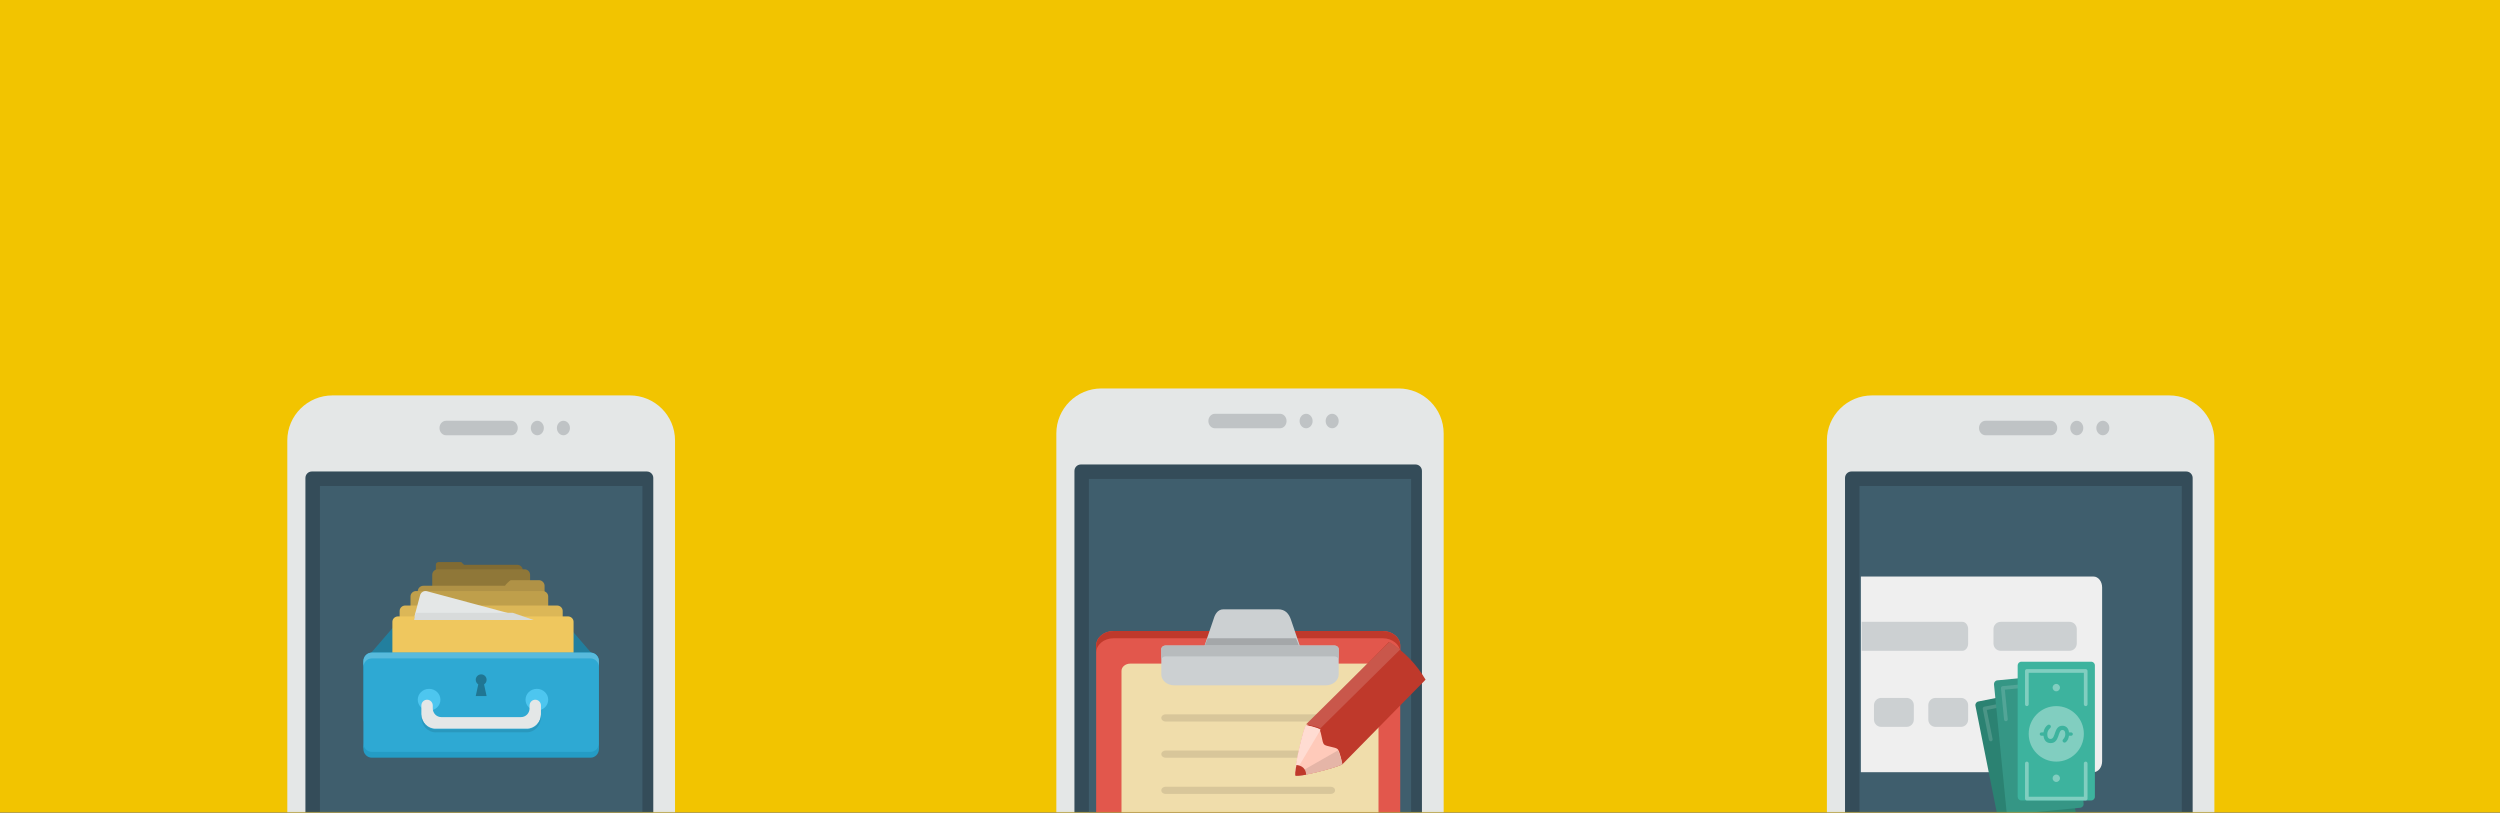<?xml version="1.0" encoding="UTF-8" standalone="no"?>
<svg width="1566px" height="509px" viewBox="0 0 1566 509" version="1.1" xmlns="http://www.w3.org/2000/svg" xmlns:xlink="http://www.w3.org/1999/xlink" xmlns:sketch="http://www.bohemiancoding.com/sketch/ns">
    <rect x="0" y="0" width="1566" height="509" fill="#333333" stroke="none"/>
    <!-- Generator: Sketch 3.3.3 (12081) - http://www.bohemiancoding.com/sketch -->
    <title>DigitalLandingGold-Desktop</title>
    <desc>Created with Sketch.</desc>
    <defs>
        <rect id="path-1" x="0" y="0" width="1566" height="508.933"></rect>
        <path id="path-3" d="M113.418,0 C50.78,0 0,50.798 0,113.462 C0,176.126 50.78,226.928 113.418,226.928 C176.057,226.928 226.836,176.126 226.836,113.462 C226.836,50.798 176.057,0 113.418,0 L113.418,0 Z"></path>
    </defs>
    <g id="Iconography" stroke="none" stroke-width="1" fill="none" fill-rule="evenodd" sketch:type="MSPage">
        <g id="Artboard-4" sketch:type="MSArtboardGroup" transform="translate(-82, -1344)">
            <g id="DigitalLandingGold-Desktop" sketch:type="MSLayerGroup" transform="translate(82, 1344)">
                <mask id="mask-2" sketch:name="Mask" fill="white">
                    <use xlink:href="#path-1"></use>
                </mask>
                <use id="Mask" fill="#F2C400" sketch:type="MSShapeGroup" xlink:href="#path-1"></use>
                <g id="digitalcheckin" mask="url(#mask-2)">
                    <g transform="translate(661.69, 243.319)">
                        <g id="android">
                            <path d="M214.314,1.13686838e-13 L28.306,1.13686838e-13 C12.677,1.13686838e-13 0,12.63 0,28.201 L0,265.895 C33.793,291.183 75.794,306.181 121.31,306.181 C166.833,306.181 208.835,291.183 242.62,265.895 L242.62,28.201 C242.62,12.63 229.951,1.27999475e-13 214.314,1.27999475e-13 L214.314,1.13686838e-13 Z" id="Shape" fill="#E4E7E7" sketch:type="MSShapeGroup"></path>
                            <path d="M224.984,47.628 L15.368,47.628 C13.143,47.628 11.337,49.438 11.337,51.668 L11.337,274.154 C42.735,294.393 80.075,306.181 120.176,306.181 C160.281,306.181 197.617,294.393 229.015,274.154 L229.015,51.668 C229.015,49.438 227.213,47.628 224.984,47.628 L224.984,47.628 Z" id="Shape" fill="#344C59" sketch:type="MSShapeGroup"></path>
                            <path d="M222.212,56.7 L20.407,56.7 L20.407,279.201 C50.097,296.327 84.545,306.181 121.31,306.181 C158.083,306.181 192.527,296.327 222.212,279.201 L222.212,56.7 L222.212,56.7 Z" id="Shape" fill="#3F5E6D" sketch:type="MSShapeGroup"></path>
                            <path d="M140.13,15.876 L99.315,15.876 C97.058,15.876 95.234,17.912 95.234,20.41 C95.234,22.917 97.058,24.948 99.315,24.948 L140.13,24.948 C142.387,24.948 144.211,22.917 144.211,20.41 C144.211,17.912 142.387,15.876 140.13,15.876 L140.13,15.876 Z M156.456,15.876 C154.199,15.876 152.374,17.912 152.374,20.41 C152.374,22.917 154.199,24.948 156.456,24.948 C158.713,24.948 160.537,22.917 160.537,20.41 C160.537,17.912 158.713,15.876 156.456,15.876 L156.456,15.876 Z M172.782,15.876 C170.524,15.876 168.7,17.912 168.7,20.41 C168.7,22.917 170.524,24.948 172.782,24.948 C175.039,24.948 176.863,22.917 176.863,20.41 C176.863,17.912 175.039,15.876 172.782,15.876 L172.782,15.876 Z" id="Shape" fill="#BFC3C5" sketch:type="MSShapeGroup"></path>
                        </g>
                        <g id="clipboard" transform="translate(24.942, 138.349)">
                            <path d="M10.884,13.608 C4.873,13.608 0,17.67 0,22.68 L0,144.459 C24.543,164.519 58.147,167.833 95.234,167.833 C132.323,167.833 165.925,164.519 190.468,144.459 L190.468,22.68 C190.468,17.67 185.595,13.608 179.584,13.608 L10.884,13.608 Z" id="Shape" fill="#E2574C" sketch:type="MSShapeGroup"></path>
                            <path d="M21.424,34.02 C18.359,34.02 15.872,36.052 15.872,38.556 L15.872,155.853 C38.58,169.092 66.348,172.369 96.368,172.369 C126.387,172.369 154.155,169.092 176.863,155.853 L176.863,38.556 C176.863,36.052 174.376,34.02 171.312,34.02 L21.424,34.02 Z" id="Shape" fill="#F0DDAB" sketch:type="MSShapeGroup"></path>
                            <path d="M179.584,13.608 L10.884,13.608 C4.873,13.608 0,17.67 0,22.68 L0,27.216 C0,22.206 4.873,18.144 10.884,18.144 L179.584,18.144 C185.595,18.144 190.468,22.206 190.468,27.216 L190.468,22.68 C190.468,17.67 185.595,13.608 179.584,13.608 L179.584,13.608 Z" id="Shape" fill="#BF392B" sketch:type="MSShapeGroup"></path>
                            <path d="M146.932,133.813 L43.536,133.813 C42.031,133.813 40.815,134.826 40.815,136.081 C40.815,137.335 42.031,138.349 43.536,138.349 L146.932,138.349 C148.437,138.349 149.653,137.335 149.653,136.081 C149.653,134.826 148.437,133.813 146.932,133.813 L146.932,133.813 Z M146.932,111.132 L43.536,111.132 C42.031,111.132 40.815,112.146 40.815,113.401 C40.815,114.655 42.031,115.669 43.536,115.669 L146.932,115.669 C148.437,115.669 149.653,114.655 149.653,113.401 C149.653,112.146 148.437,111.132 146.932,111.132 L146.932,111.132 Z M146.932,88.452 L43.536,88.452 C42.031,88.452 40.815,89.468 40.815,90.72 C40.815,91.975 42.031,92.988 43.536,92.988 L146.932,92.988 C148.437,92.988 149.653,91.975 149.653,90.72 C149.653,89.468 148.437,88.452 146.932,88.452 L146.932,88.452 Z M146.932,156.493 L43.536,156.493 C42.031,156.493 40.815,157.506 40.815,158.761 C40.815,160.015 42.031,161.029 43.536,161.029 L146.932,161.029 C148.437,161.029 149.653,160.015 149.653,158.761 C149.653,157.506 148.437,156.493 146.932,156.493 L146.932,156.493 Z M43.536,70.308 L146.932,70.308 C148.437,70.308 149.653,69.295 149.653,68.04 C149.653,66.788 148.437,65.772 146.932,65.772 L43.536,65.772 C42.031,65.772 40.815,66.788 40.815,68.04 C40.815,69.295 42.031,70.308 43.536,70.308 L43.536,70.308 Z" id="Shape" fill="#D8C69A" sketch:type="MSShapeGroup"></path>
                            <path d="M43.524,22.68 L149.211,22.68 C150.709,22.68 151.921,23.696 151.921,24.948 L151.921,40.824 C151.921,44.582 148.279,47.628 143.791,47.628 L48.944,47.628 C44.457,47.628 40.815,44.582 40.815,40.824 L40.815,24.948 C40.815,23.696 42.026,22.68 43.524,22.68 L43.524,22.68 Z M79.713,5.68434189e-14 L113.982,5.68434189e-14 C118.47,5.68434189e-14 120.814,2.744 122.112,6.804 L127.532,22.68 L67.914,22.68 L73.333,6.804 C74.125,3.924 75.705,5.68434189e-14 79.713,5.68434189e-14 L79.713,5.68434189e-14 Z" id="Shape" fill="#CCD0D2" sketch:type="MSShapeGroup"></path>
                            <path d="M69.812,18.144 L68.024,22.68 L126.979,22.68 L125.194,18.144 L69.812,18.144 Z" id="Shape" fill="#A4A7A9" sketch:type="MSShapeGroup"></path>
                            <path d="M149.211,22.68 L43.524,22.68 C42.026,22.68 40.815,23.696 40.815,24.948 L40.815,31.752 C40.815,30.5 42.026,29.484 43.524,29.484 L149.211,29.484 C150.709,29.484 151.921,30.5 151.921,31.752 L151.921,24.948 C151.921,23.696 150.709,22.68 149.211,22.68 L149.211,22.68 Z" id="Shape" fill="#B7BBBD" sketch:type="MSShapeGroup"></path>
                        </g>
                        <g id="pencil" transform="translate(149.653, 158.761)">
                            <path d="M81.629,23.671 C75.986,14.018 68.106,5.879 58.708,1.20792265e-13 C39.751,19.29 7.28,52.331 6.66,52.961 C4.813,54.84 -1.098,82.446 0.179,83.745 C1.486,85.077 27.958,78.285 29.751,76.457 L81.629,23.671 L81.629,23.671 Z" id="Shape" fill="#BF392B" sketch:type="MSShapeGroup"></path>
                            <path d="M18.024,64.204 C16.681,62.789 16.509,56.58 15.155,55.156 C13.803,53.728 6.601,52.166 6.596,52.164 C4.839,54.015 -0.626,80.18 0.059,83.444 L0.457,83.865 C3.534,84.558 27.77,78.068 29.477,76.268 C29.477,76.268 27.932,68.614 26.609,67.222 C25.287,65.827 19.37,65.62 18.024,64.204 L18.024,64.204 Z" id="Shape" fill="#FFCABA" sketch:type="MSShapeGroup"></path>
                            <path d="M6.75015599e-14,83.268 L0.035,83.466 L0.435,83.867 C3.519,84.526 27.769,78.345 29.477,76.631 C29.477,76.631 27.99,69.4 26.637,68.04 C4.075,80.91 0.552,82.946 7.70899061e-14,83.268 L6.75015599e-14,83.268 Z" id="Shape" fill="#E5B5A7" sketch:type="MSShapeGroup"></path>
                            <path d="M0.017,81.648 C0.448,80.941 2.814,76.999 15.872,55.012 C14.455,53.653 6.908,52.164 6.908,52.164 C5.119,53.876 -0.346,77.494 0.017,81.648 L0.017,81.648 Z" id="Shape" fill="#FFDCD2" sketch:type="MSShapeGroup"></path>
                            <path d="M4.96,78.776 C3.981,77.885 2.301,77.22 0.74,77.112 C0.076,80.7 -0.222,83.385 0.187,83.756 C0.584,84.118 3.221,83.836 6.796,83.214 C6.883,81.644 6.082,79.794 4.96,78.776 L4.96,78.776 Z" id="Shape" fill="#BF392B" sketch:type="MSShapeGroup"></path>
                            <path d="M15.46,54.432 C15.44,54.465 65.757,4.729 65.757,4.729 C63.593,3.024 61.33,1.439 58.966,-1.77635684e-14 L6.802,51.592 C17.65,54.432 14.091,53.078 15.46,54.432 Z" id="Shape" fill="#C9574B" sketch:type="MSShapeGroup"></path>
                        </g>
                    </g>
                </g>
                <g id="paperless" mask="url(#mask-2)">
                    <g transform="translate(179.251, 247.104)">
                        <g id="android">
                            <path d="M215.252,0.579 L29.05,0.579 C13.404,0.579 0.714,13.216 0.714,28.796 L0.714,266.623 C34.543,291.926 76.588,306.933 122.151,306.933 C167.722,306.933 209.767,291.926 243.588,266.623 L243.588,28.796 C243.588,13.216 230.905,0.579 215.252,0.579 L215.252,0.579 Z" id="Shape" fill="#E4E7E7" sketch:type="MSShapeGroup"></path>
                            <path d="M225.933,48.234 L16.099,48.234 C13.871,48.234 12.064,50.045 12.064,52.276 L12.064,274.887 C43.494,295.138 80.873,306.933 121.016,306.933 C161.163,306.933 198.538,295.138 229.968,274.887 L229.968,52.276 C229.968,50.045 228.165,48.234 225.933,48.234 L225.933,48.234 Z" id="Shape" fill="#344C59" sketch:type="MSShapeGroup"></path>
                            <path d="M223.159,57.311 L21.143,57.311 L21.143,279.937 C50.864,297.073 85.348,306.933 122.151,306.933 C158.962,306.933 193.442,297.073 223.159,279.937 L223.159,57.311 L223.159,57.311 Z" id="Shape" fill="#3F5E6D" sketch:type="MSShapeGroup"></path>
                            <path d="M140.991,16.464 L100.133,16.464 C97.874,16.464 96.048,18.501 96.048,21.001 C96.048,23.509 97.874,25.541 100.133,25.541 L140.991,25.541 C143.25,25.541 145.076,23.509 145.076,21.001 C145.076,18.501 143.25,16.464 140.991,16.464 L140.991,16.464 Z M157.333,16.464 C155.074,16.464 153.248,18.501 153.248,21.001 C153.248,23.509 155.074,25.541 157.333,25.541 C159.593,25.541 161.419,23.509 161.419,21.001 C161.419,18.501 159.593,16.464 157.333,16.464 L157.333,16.464 Z M173.676,16.464 C171.417,16.464 169.591,18.501 169.591,21.001 C169.591,23.509 171.417,25.541 173.676,25.541 C175.936,25.541 177.762,23.509 177.762,21.001 C177.762,18.501 175.936,16.464 173.676,16.464 L173.676,16.464 Z" id="Shape" fill="#BFC3C5" sketch:type="MSShapeGroup"></path>
                        </g>
                        <g id="archive-2" transform="translate(48.381, 104.966)">
                            <path d="M0,62.472 L0,99.849 L49.18,46.454 L49.18,32.247 L26.136,32.206 L3.12003923e-15,62.472 L0,62.472 Z M121.035,31.777 L98.36,31.77 L98.36,46.454 L147.54,99.849 L147.54,62.472 L121.035,31.777 L121.035,31.777 Z" id="Shape" fill="#227F9E" sketch:type="MSShapeGroup"></path>
                            <path d="M96.358,1.729 L63.024,1.729 L61.267,0 L47.154,0 C46.105,0 45.397,0.809 45.397,1.566 L45.397,32.851 C45.397,34.759 46.971,36.309 48.911,36.309 L96.358,36.309 C98.299,36.309 99.873,34.759 99.873,32.851 L99.873,5.187 C99.873,3.278 98.299,1.729 96.358,1.729 L96.358,1.729 Z" id="Shape" fill="#816B32" sketch:type="MSShapeGroup"></path>
                            <path d="M46.629,4.539 L100.911,4.539 C102.844,4.539 104.413,6.064 104.413,7.942 L104.413,35.174 C104.413,37.053 102.844,38.578 100.911,38.578 L46.629,38.578 C44.696,38.578 43.127,37.053 43.127,35.174 L43.127,7.942 C43.127,6.064 44.696,4.539 46.629,4.539 L46.629,4.539 Z" id="Shape" fill="#8F7738" sketch:type="MSShapeGroup"></path>
                            <path d="M110.016,11.346 L92.362,11.346 C91.874,11.346 88.776,14.371 88.776,14.853 L37.579,14.853 C35.629,14.853 34.048,16.425 34.048,18.361 L34.048,46.417 C34.048,48.353 35.629,49.924 37.579,49.924 L109.961,49.924 C111.91,49.924 113.492,48.353 113.492,46.417 L113.492,14.799 C113.492,12.932 111.748,11.346 110.016,11.346 L110.016,11.346 Z" id="Shape" fill="#B09246" sketch:type="MSShapeGroup"></path>
                            <path d="M33.029,18.154 L112.241,18.154 C114.185,18.154 115.762,19.679 115.762,21.558 L115.762,48.79 C115.762,50.669 114.185,52.194 112.241,52.194 L33.029,52.194 C31.085,52.194 29.508,50.669 29.508,48.79 L29.508,21.558 C29.508,19.679 31.085,18.154 33.029,18.154 L33.029,18.154 Z" id="Shape" fill="#BF9F4B" sketch:type="MSShapeGroup"></path>
                            <path d="M26.221,27.231 L121.319,27.231 C123.263,27.231 124.841,28.756 124.841,30.635 L124.841,57.867 C124.841,59.746 123.263,61.271 121.319,61.271 L26.221,61.271 C24.276,61.271 22.698,59.746 22.698,57.867 L22.698,30.635 C22.698,28.756 24.276,27.231 26.221,27.231 L26.221,27.231 Z" id="Shape" fill="#DCB757" sketch:type="MSShapeGroup"></path>
                            <path d="M39.812,18.274 L110.893,37.393 C112.762,37.894 113.873,39.824 113.372,41.7 L105.209,72.279 C104.709,74.155 102.786,75.269 100.918,74.766 L29.836,55.648 C27.968,55.146 26.857,53.216 27.358,51.34 L35.522,20.761 C36.023,18.886 37.945,17.773 39.812,18.274 L39.812,18.274 Z" id="Shape" fill="#E4E7E7" sketch:type="MSShapeGroup"></path>
                            <path d="M21.705,34.039 L128.104,34.039 C130.062,34.039 131.651,35.564 131.651,37.443 L131.651,64.675 C131.651,66.554 130.062,68.079 128.104,68.079 L21.705,68.079 C19.748,68.079 18.159,66.554 18.159,64.675 L18.159,37.443 C18.159,35.564 19.748,34.039 21.705,34.039 L21.705,34.039 Z" id="Shape" fill="#EFC75E" sketch:type="MSShapeGroup"></path>
                            <path d="M5.269,56.732 L142.271,56.732 C145.181,56.732 147.54,59.104 147.54,62.027 L147.54,114.977 C147.54,117.902 145.181,120.272 142.271,120.272 L5.269,120.272 C2.359,120.272 0,117.902 0,114.977 L0,62.027 C0,59.104 2.359,56.732 5.269,56.732 L5.269,56.732 Z" id="Shape" fill="#2EA9D3" sketch:type="MSShapeGroup"></path>
                            <path d="M41.153,79.425 C37.229,79.425 34.048,82.473 34.048,86.233 C34.048,89.992 37.229,93.041 41.153,93.041 C45.077,93.041 48.259,89.992 48.259,86.233 C48.259,82.473 45.077,79.425 41.153,79.425 L41.153,79.425 Z M108.656,79.425 C104.732,79.425 101.551,82.473 101.551,86.233 C101.551,89.992 104.732,93.041 108.656,93.041 C112.58,93.041 115.762,89.992 115.762,86.233 C115.762,82.473 112.58,79.425 108.656,79.425 L108.656,79.425 Z" id="Shape" fill="#4DC6EF" sketch:type="MSShapeGroup"></path>
                            <path d="M107.655,86.233 C105.686,86.233 104.089,87.859 104.089,89.864 L104.089,91.679 C104.089,94.687 101.693,97.125 98.738,97.125 L48.802,97.125 C45.846,97.125 43.451,94.687 43.451,91.679 L43.451,89.864 C43.451,87.859 41.853,86.233 39.884,86.233 C37.915,86.233 36.317,87.859 36.317,89.864 L36.317,95.31 C36.317,100.324 40.309,104.387 45.235,104.387 L102.305,104.387 C107.231,104.387 111.222,100.324 111.222,95.31 L111.222,89.864 C111.222,87.859 109.624,86.233 107.655,86.233 L107.655,86.233 Z" id="Shape" fill="#E4E7E7" sketch:type="MSShapeGroup"></path>
                            <path d="M77.175,73.752 C77.175,71.873 75.649,70.348 73.77,70.348 C71.89,70.348 70.365,71.873 70.365,73.752 C70.365,74.962 71.002,76.017 71.953,76.623 L70.365,83.964 L77.175,83.964 L75.586,76.623 C76.538,76.017 77.175,74.962 77.175,73.752 L77.175,73.752 Z" id="Shape" fill="#207693" sketch:type="MSShapeGroup"></path>
                            <path d="M31.778,36.309 L106.683,36.309 L93.47,31.77 L32.727,31.77 L31.778,36.309 Z" id="Shape" fill="#D8DBDB" sketch:type="MSShapeGroup"></path>
                            <path d="M142.271,56.732 L5.269,56.732 C2.359,56.732 0,59.172 0,62.178 L0,65.809 C0,62.803 2.359,60.363 5.269,60.363 L142.271,60.363 C145.181,60.363 147.54,62.803 147.54,65.809 L147.54,62.178 C147.54,59.172 145.181,56.732 142.271,56.732 L142.271,56.732 Z" id="Shape" fill="#58BADC" sketch:type="MSShapeGroup"></path>
                            <path d="M102.305,104.765 L45.235,104.765 C40.309,104.765 36.317,100.533 36.317,95.31 L36.317,97.201 C36.317,102.424 40.309,106.656 45.235,106.656 L102.305,106.656 C107.231,106.656 111.222,102.424 111.222,97.201 L111.222,95.31 C111.222,100.533 107.231,104.765 102.305,104.765 L102.305,104.765 Z" id="Shape" fill="#2998BE" sketch:type="MSShapeGroup"></path>
                            <path d="M142.271,118.91 L5.269,118.91 C2.359,118.91 0,116.472 0,113.464 L0,117.095 C0,120.103 2.359,122.541 5.269,122.541 L142.271,122.541 C145.181,122.541 147.54,120.103 147.54,117.095 L147.54,113.464 C147.54,116.472 145.181,118.91 142.271,118.91 L142.271,118.91 Z" id="Shape" fill="#249CC5" sketch:type="MSShapeGroup"></path>
                        </g>
                    </g>
                </g>
                <g id="directdeposit" mask="url(#mask-2)">
                    <g transform="translate(1143.714, 247.104)">
                        <g id="android">
                            <path d="M215.059,0.579 L28.978,0.579 C13.343,0.579 0.661,13.216 0.661,28.796 L0.661,266.623 C34.467,291.926 76.485,306.933 122.019,306.933 C167.56,306.933 209.578,291.926 243.376,266.623 L243.376,28.796 C243.376,13.216 230.702,0.579 215.059,0.579 L215.059,0.579 Z" id="Shape" fill="#E4E7E7" sketch:type="MSShapeGroup"></path>
                            <path d="M225.733,48.234 L16.036,48.234 C13.81,48.234 12.003,50.045 12.003,52.276 L12.003,274.887 C43.413,295.138 80.768,306.933 120.884,306.933 C161.005,306.933 198.356,295.138 229.766,274.887 L229.766,52.276 C229.766,50.045 227.963,48.234 225.733,48.234 L225.733,48.234 Z" id="Shape" fill="#344C59" sketch:type="MSShapeGroup"></path>
                            <path d="M222.961,57.311 L21.076,57.311 L21.076,279.937 C50.778,297.073 85.239,306.933 122.019,306.933 C158.806,306.933 193.264,297.073 222.961,279.937 L222.961,57.311 L222.961,57.311 Z" id="Shape" fill="#3F5E6D" sketch:type="MSShapeGroup"></path>
                            <path d="M140.846,16.464 L100.015,16.464 C97.758,16.464 95.932,18.501 95.932,21.001 C95.932,23.509 97.758,25.541 100.015,25.541 L140.846,25.541 C143.104,25.541 144.929,23.509 144.929,21.001 C144.929,18.501 143.104,16.464 140.846,16.464 L140.846,16.464 Z M157.178,16.464 C154.92,16.464 153.095,18.501 153.095,21.001 C153.095,23.509 154.92,25.541 157.178,25.541 C159.436,25.541 161.261,23.509 161.261,21.001 C161.261,18.501 159.436,16.464 157.178,16.464 L157.178,16.464 Z M173.51,16.464 C171.252,16.464 169.427,18.501 169.427,21.001 C169.427,23.509 171.252,25.541 173.51,25.541 C175.768,25.541 177.593,23.509 177.593,21.001 C177.593,18.501 175.768,16.464 173.51,16.464 L173.51,16.464 Z" id="Shape" fill="#BFC3C5" sketch:type="MSShapeGroup"></path>
                        </g>
                        <g id="credit-card" transform="translate(2.929, 61.85)">
                            <g id="Clipped">
                                <mask id="mask-4" sketch:name="a" fill="white">
                                    <use xlink:href="#path-3"></use>
                                </mask>
                                <g id="a"></g>
                                <g id="Group" mask="url(#mask-4)" sketch:type="MSShapeGroup">
                                    <g transform="translate(16.879, 51.924)" id="Shape">
                                        <path d="M147.852,0.267 C150.833,0.267 153.249,3.317 153.249,7.075 L153.249,116.001 C153.249,119.761 150.833,122.808 147.852,122.808 L2.129,122.808 L2.129,0.267 L147.852,0.267 Z" fill="#EFEFEF"></path>
                                        <path d="M132.833,28.633 L89.735,28.633 C87.23,28.633 85.198,30.666 85.198,33.172 L85.198,42.249 C85.198,44.754 87.23,46.787 89.735,46.787 L132.833,46.787 C135.338,46.787 137.37,44.754 137.37,42.249 L137.37,33.172 C137.37,30.666 135.338,28.633 132.833,28.633 L132.833,28.633 Z M2.606,28.633 L2.606,46.787 L65.713,46.787 C67.704,46.787 69.319,44.754 69.319,42.249 L69.319,33.172 C69.319,30.666 67.704,28.633 65.713,28.633 L2.606,28.633 Z M64.783,76.288 L48.904,76.288 C46.4,76.288 44.367,78.321 44.367,80.827 L44.367,89.904 C44.367,92.409 46.4,94.442 48.904,94.442 L64.783,94.442 C67.287,94.442 69.319,92.409 69.319,89.904 L69.319,80.827 C69.319,78.321 67.287,76.288 64.783,76.288 L64.783,76.288 Z M14.879,76.288 C12.374,76.288 10.342,78.321 10.342,80.827 L10.342,89.904 C10.342,92.409 12.374,94.442 14.879,94.442 L30.757,94.442 C33.261,94.442 35.294,92.409 35.294,89.904 L35.294,80.827 C35.294,78.321 33.261,76.288 30.757,76.288 L14.879,76.288 Z" fill="#CCD0D2"></path>
                                        <path d="M113.552,83.094 C113.552,89.985 107.965,95.575 101.076,95.575 C94.187,95.575 88.6,89.985 88.6,83.094 C88.6,76.202 94.187,70.613 101.076,70.613 C107.965,70.613 113.552,76.202 113.552,83.094 Z" fill="#FF6A6A"></path>
                                    </g>
                                </g>
                            </g>
                        </g>
                        <g id="money" transform="translate(93.664, 166.237)">
                            <g id="Group" sketch:type="MSShapeGroup">
                                <path d="M1.858,26.063 L44.915,17.429 C46.167,17.178 47.385,17.991 47.635,19.243 L63.294,97.517 C63.545,98.77 62.734,99.99 61.482,100.241 L18.425,108.876 C17.173,109.126 15.955,108.314 15.705,107.061 L0.046,28.786 C-0.205,27.534 0.606,26.315 1.858,26.063 L1.858,26.063 Z" id="Shape" fill="#2B8272"></path>
                                <path d="M43.316,22.953 C43.191,22.324 42.578,21.916 41.95,22.042 L5.539,29.344 C4.911,29.469 4.504,30.082 4.628,30.711 L8.502,50.076 C8.628,50.704 9.241,51.113 9.869,50.985 C10.498,50.86 10.905,50.247 10.779,49.618 L7.133,31.391 L41.269,24.548 L44.915,42.773 C45.04,43.402 45.653,43.81 46.282,43.684 C46.909,43.559 47.317,42.945 47.192,42.316 L43.316,22.953 L43.316,22.953 Z" id="Shape" fill="#4B9587"></path>
                                <path d="M13.733,12.836 L57.428,8.552 C58.7,8.428 59.831,9.358 59.955,10.631 L67.801,90.084 C67.927,91.356 67,92.487 65.728,92.612 L22.033,96.896 C20.762,97.02 19.631,96.091 19.506,94.817 L11.66,15.364 C11.535,14.092 12.462,12.96 13.733,12.836 L13.733,12.836 Z" id="Shape" fill="#359685"></path>
                                <path d="M55.293,13.888 C55.23,13.25 54.662,12.783 54.024,12.845 L17.072,16.466 C16.434,16.529 15.967,17.098 16.031,17.736 L17.974,37.392 C18.037,38.031 18.605,38.497 19.243,38.435 C19.881,38.372 20.346,37.804 20.283,37.165 L18.456,18.666 L53.099,15.27 L54.927,33.77 C54.99,34.409 55.558,34.877 56.196,34.813 C56.834,34.75 57.299,34.182 57.236,33.543 L55.293,13.888 L55.293,13.888 Z" id="Shape" fill="#52A597"></path>
                                <path d="M28.791,1.158 L72.553,1.158 C73.824,1.158 74.856,2.196 74.856,3.475 L74.856,85.749 C74.856,87.028 73.824,88.066 72.553,88.066 L28.791,88.066 C27.519,88.066 26.488,87.028 26.488,85.749 L26.488,3.475 C26.488,2.196 27.519,1.158 28.791,1.158 L28.791,1.158 Z" id="Shape" fill="#3DB39E"></path>
                                <path d="M50.672,19.698 C51.943,19.698 52.975,18.66 52.975,17.381 C52.975,16.101 51.943,15.063 50.672,15.063 C49.4,15.063 48.368,16.101 48.368,17.381 C48.368,18.66 49.4,19.698 50.672,19.698 L50.672,19.698 Z M50.672,76.479 C51.943,76.479 52.975,75.44 52.975,74.161 C52.975,72.882 51.943,71.843 50.672,71.843 C49.4,71.843 48.368,72.882 48.368,74.161 C48.368,75.44 49.4,76.479 50.672,76.479 L50.672,76.479 Z M69.098,5.793 L32.246,5.793 C31.609,5.793 31.094,6.312 31.094,6.952 L31.094,27.81 C31.094,28.45 31.609,28.968 32.246,28.968 C32.883,28.968 33.397,28.45 33.397,27.81 L33.397,8.11 L67.946,8.11 L67.946,27.81 C67.946,28.45 68.461,28.968 69.098,28.968 C69.735,28.968 70.249,28.45 70.249,27.81 L70.249,6.952 C70.249,6.312 69.735,5.793 69.098,5.793 L69.098,5.793 Z M69.098,63.732 C68.461,63.732 67.946,64.251 67.946,64.891 L67.946,85.749 L33.397,85.749 L33.397,64.891 C33.397,64.251 32.883,63.732 32.246,63.732 C31.609,63.732 31.094,64.251 31.094,64.891 L31.094,86.908 C31.094,87.547 31.609,88.066 32.246,88.066 L69.098,88.066 C69.735,88.066 70.249,87.547 70.249,86.908 L70.249,64.891 C70.249,64.251 69.735,63.732 69.098,63.732 L69.098,63.732 Z M50.672,28.968 C41.132,28.968 33.397,36.751 33.397,46.35 C33.397,55.95 41.132,63.732 50.672,63.732 C60.212,63.732 67.946,55.95 67.946,46.35 C67.946,36.751 60.212,28.968 50.672,28.968 L50.672,28.968 Z M59.96,47.532 L58.626,47.532 C58.397,49.34 57.661,50.831 56.557,51.601 C56.349,51.736 56.097,51.825 55.821,51.825 C55.154,51.825 54.602,51.283 54.602,50.605 C54.602,50.29 54.785,49.973 55.107,49.633 C55.798,48.933 56.326,47.757 56.326,46.47 C56.326,44.593 55.43,43.891 54.51,43.891 C51.499,43.891 52.901,52.142 47.152,52.142 C44.623,52.142 42.968,50.56 42.669,47.531 L41.382,47.531 C40.784,47.531 40.301,47.056 40.301,46.468 C40.301,45.903 40.785,45.429 41.382,45.429 L42.669,45.429 C42.944,43.237 44.14,41.519 45.404,40.75 C45.588,40.636 45.818,40.569 46.049,40.569 C46.739,40.569 47.291,41.112 47.291,41.767 C47.291,42.264 47.015,42.535 46.785,42.761 C45.819,43.71 45.038,44.91 45.038,46.468 C45.038,48.524 45.728,49.519 47.152,49.519 C50.509,49.519 48.968,41.27 54.51,41.27 C56.555,41.27 58.325,42.535 58.649,45.429 L59.96,45.429 C60.557,45.429 61.04,45.903 61.04,46.468 C61.041,47.056 60.557,47.532 59.96,47.532 L59.96,47.532 Z" id="Shape" fill="#81CEC0"></path>
                            </g>
                        </g>
                    </g>
                </g>
            </g>
        </g>
    </g>
</svg>
